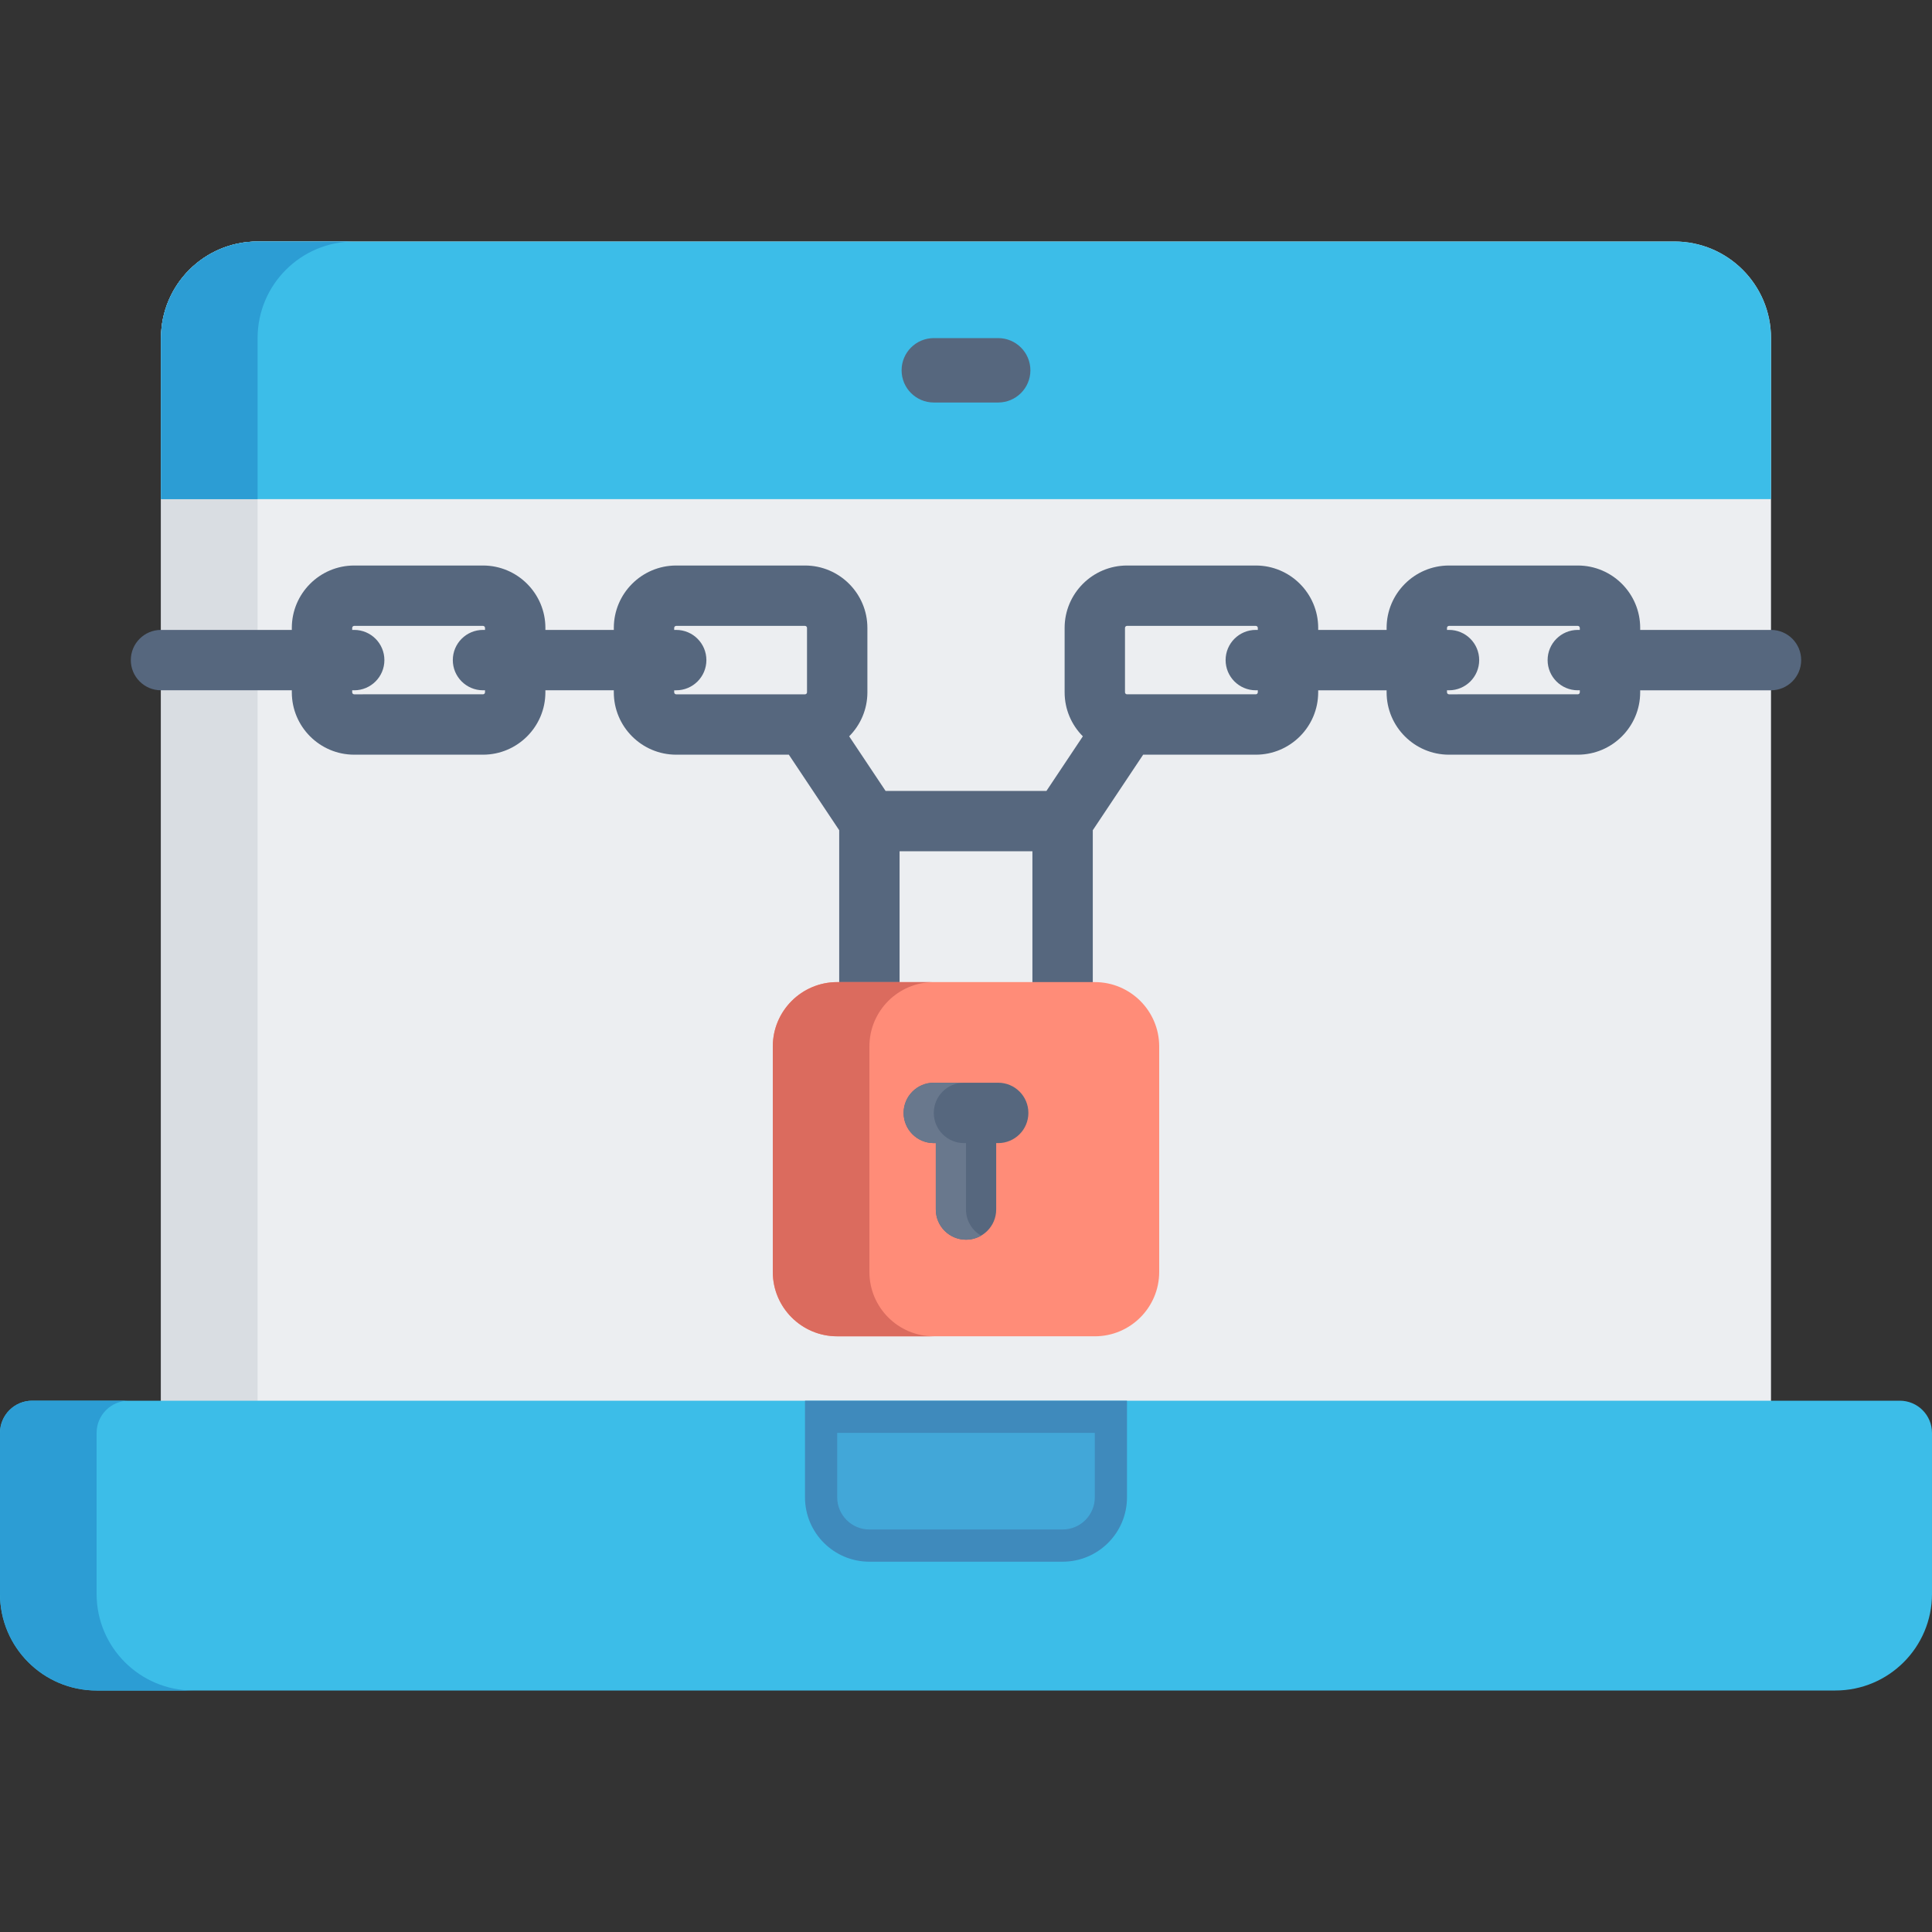 <?xml version="1.0" encoding="iso-8859-1"?>
<!-- Generator: Adobe Illustrator 19.0.0, SVG Export Plug-In . SVG Version: 6.00 Build 0)  -->
<svg xmlns="http://www.w3.org/2000/svg" xmlns:xlink="http://www.w3.org/1999/xlink" version="1.1" id="Layer_1" x="0px" y="0px" viewBox="0 0 512 512" style="enable-background:new 0 0 512 512;" xml:space="preserve">
<rect x="0" y="0" width="512" height="512" fill="#333333" stroke="none"/>
<path style="fill:#ECEEF1;" d="M469.333,388.267H42.667V89.6c0-14.139,11.461-25.6,25.6-25.6h375.467  c14.139,0,25.6,11.461,25.6,25.6V388.267z"/>
<path style="fill:#D9DDE2;" d="M93.867,64h-25.6c-14.139,0-25.6,11.461-25.6,25.6v298.667h25.6V89.6  C68.267,75.461,79.728,64,93.867,64z"/>
<path style="fill:#3CBDE8;" d="M443.733,64H68.267c-14.139,0-25.6,11.461-25.6,25.6v42.667h426.667V89.6  C469.333,75.461,457.872,64,443.733,64z"/>
<path style="fill:#2C9DD4;" d="M93.867,64h-25.6c-14.139,0-25.6,11.461-25.6,25.6v42.667h25.6V89.6  C68.267,75.461,79.728,64,93.867,64z"/>
<path style="fill:#3CBDE8;" d="M486.4,448H25.6C11.461,448,0,436.539,0,422.4v-42.667c0-4.713,3.821-8.533,8.533-8.533h494.933  c4.713,0,8.533,3.821,8.533,8.533V422.4C512,436.539,500.539,448,486.4,448z"/>
<path style="fill:#2C9DD4;" d="M25.6,422.4v-42.667c0-4.713,3.821-8.533,8.533-8.533h-25.6C3.821,371.2,0,375.021,0,379.733V422.4  C0,436.539,11.461,448,25.6,448h25.6C37.061,448,25.6,436.539,25.6,422.4z"/>
<path style="fill:#3F8ABC;" d="M281.6,413.867h-51.2c-9.426,0-17.067-7.641-17.067-17.067v-25.6h85.333v25.6  C298.667,406.226,291.026,413.867,281.6,413.867z"/>
<path style="fill:#42A7D8;" d="M230.4,405.333c-4.705,0-8.533-3.828-8.533-8.533v-17.067h68.267V396.8  c0,4.705-3.828,8.533-8.533,8.533H230.4z"/>
<g>
	<path style="fill:#56677E;" d="M264.533,106.667h-17.067c-4.713,0-8.533-3.821-8.533-8.533s3.821-8.533,8.533-8.533h17.067   c4.713,0,8.533,3.821,8.533,8.533S269.246,106.667,264.533,106.667z"/>
	<path style="fill:#56677E;" d="M469.333,166.933h-34.667V166.4c0-9.117-7.417-16.533-16.533-16.533H384   c-9.117,0-16.533,7.417-16.533,16.533v0.533h-18.133V166.4c0-9.117-7.417-16.533-16.533-16.533h-34.133   c-9.117,0-16.533,7.417-16.533,16.533v17.067c0,4.549,1.847,8.674,4.83,11.666l-9.645,14.467h-42.638l-9.645-14.467   c2.982-2.992,4.83-7.117,4.83-11.666V166.4c0-9.117-7.417-16.533-16.533-16.533h-34.133c-9.117,0-16.533,7.417-16.533,16.533v0.533   h-18.133V166.4c0-9.117-7.417-16.533-16.533-16.533H93.867c-9.117,0-16.533,7.417-16.533,16.533v0.533H42.667c-4.418,0-8,3.581-8,8   c0,4.419,3.582,8,8,8h34.667v0.533c0,9.117,7.417,16.533,16.533,16.533H128c9.117,0,16.533-7.417,16.533-16.533v-0.533h18.133   v0.533c0,9.117,7.417,16.533,16.533,16.533h29.852l13.348,20.022v57.311c0,4.419,3.582,8,8,8c4.418,0,8-3.581,8-8V225.6h35.2   v51.733c0,4.419,3.582,8,8,8c4.418,0,8-3.581,8-8v-57.311L302.948,200H332.8c9.117,0,16.533-7.417,16.533-16.533v-0.533h18.133   v0.533c0,9.117,7.417,16.533,16.533,16.533h34.133c9.117,0,16.533-7.417,16.533-16.533v-0.533h34.667c4.418,0,8-3.581,8-8   C477.333,170.514,473.751,166.933,469.333,166.933z M128.533,166.933H128c-4.418,0-8,3.581-8,8c0,4.419,3.582,8,8,8h0.533v0.533   c0,0.293-0.239,0.533-0.533,0.533H93.867c-0.294,0-0.533-0.24-0.533-0.533v-0.533h0.533c4.418,0,8-3.581,8-8c0-4.419-3.582-8-8-8   h-0.533V166.4c0-0.293,0.239-0.533,0.533-0.533H128c0.294,0,0.533,0.24,0.533,0.533V166.933z M213.867,183.467   c0,0.293-0.239,0.533-0.533,0.533H179.2c-0.294,0-0.533-0.24-0.533-0.533v-0.533h0.533c4.418,0,8-3.581,8-8c0-4.419-3.582-8-8-8   h-0.533V166.4c0-0.293,0.239-0.533,0.533-0.533h34.133c0.294,0,0.533,0.24,0.533,0.533V183.467z M333.333,166.933H332.8   c-4.418,0-8,3.581-8,8c0,4.419,3.582,8,8,8h0.533v0.533c0,0.293-0.239,0.533-0.533,0.533h-34.133c-0.294,0-0.533-0.24-0.533-0.533   V166.4c0-0.293,0.239-0.533,0.533-0.533H332.8c0.294,0,0.533,0.24,0.533,0.533V166.933z M418.667,166.933h-0.533   c-4.418,0-8,3.581-8,8c0,4.419,3.582,8,8,8h0.533v0.533c0,0.293-0.239,0.533-0.533,0.533H384c-0.294,0-0.533-0.24-0.533-0.533   v-0.533H384c4.418,0,8-3.581,8-8c0-4.419-3.582-8-8-8h-0.533V166.4c0-0.293,0.239-0.533,0.533-0.533h34.133   c0.294,0,0.533,0.24,0.533,0.533V166.933z"/>
</g>
<path style="fill:#FF8C78;" d="M290.133,354.133h-68.267c-9.426,0-17.067-7.641-17.067-17.067v-59.733  c0-9.426,7.641-17.067,17.067-17.067h68.267c9.426,0,17.067,7.641,17.067,17.067v59.733  C307.2,346.493,299.559,354.133,290.133,354.133z"/>
<path style="fill:#DB6B5E;" d="M230.4,337.067v-59.733c0-9.425,7.641-17.067,17.067-17.067h-25.6  c-9.426,0-17.067,7.642-17.067,17.067v59.733c0,9.425,7.641,17.067,17.067,17.067h25.6C238.041,354.133,230.4,346.492,230.4,337.067  z"/>
<path style="fill:#56677E;" d="M264.533,286.933h-17.067c-4.418,0-8,3.581-8,8s3.582,8,8,8H248v17.6c0,4.419,3.582,8,8,8  c4.418,0,8-3.581,8-8v-17.6h0.533c4.418,0,8-3.581,8-8S268.951,286.933,264.533,286.933z"/>
<path style="fill:#69788D;" d="M256,320.533v-17.6h-0.533c-4.418,0-8-3.581-8-8s3.582-8,8-8h-8c-4.418,0-8,3.581-8,8s3.582,8,8,8  H248v17.6c0,4.419,3.582,8,8,8c1.459,0,2.822-0.397,4-1.078C257.611,326.07,256,323.493,256,320.533z"/>
<g>
</g>
<g>
</g>
<g>
</g>
<g>
</g>
<g>
</g>
<g>
</g>
<g>
</g>
<g>
</g>
<g>
</g>
<g>
</g>
<g>
</g>
<g>
</g>
<g>
</g>
<g>
</g>
<g>
</g>
</svg>
